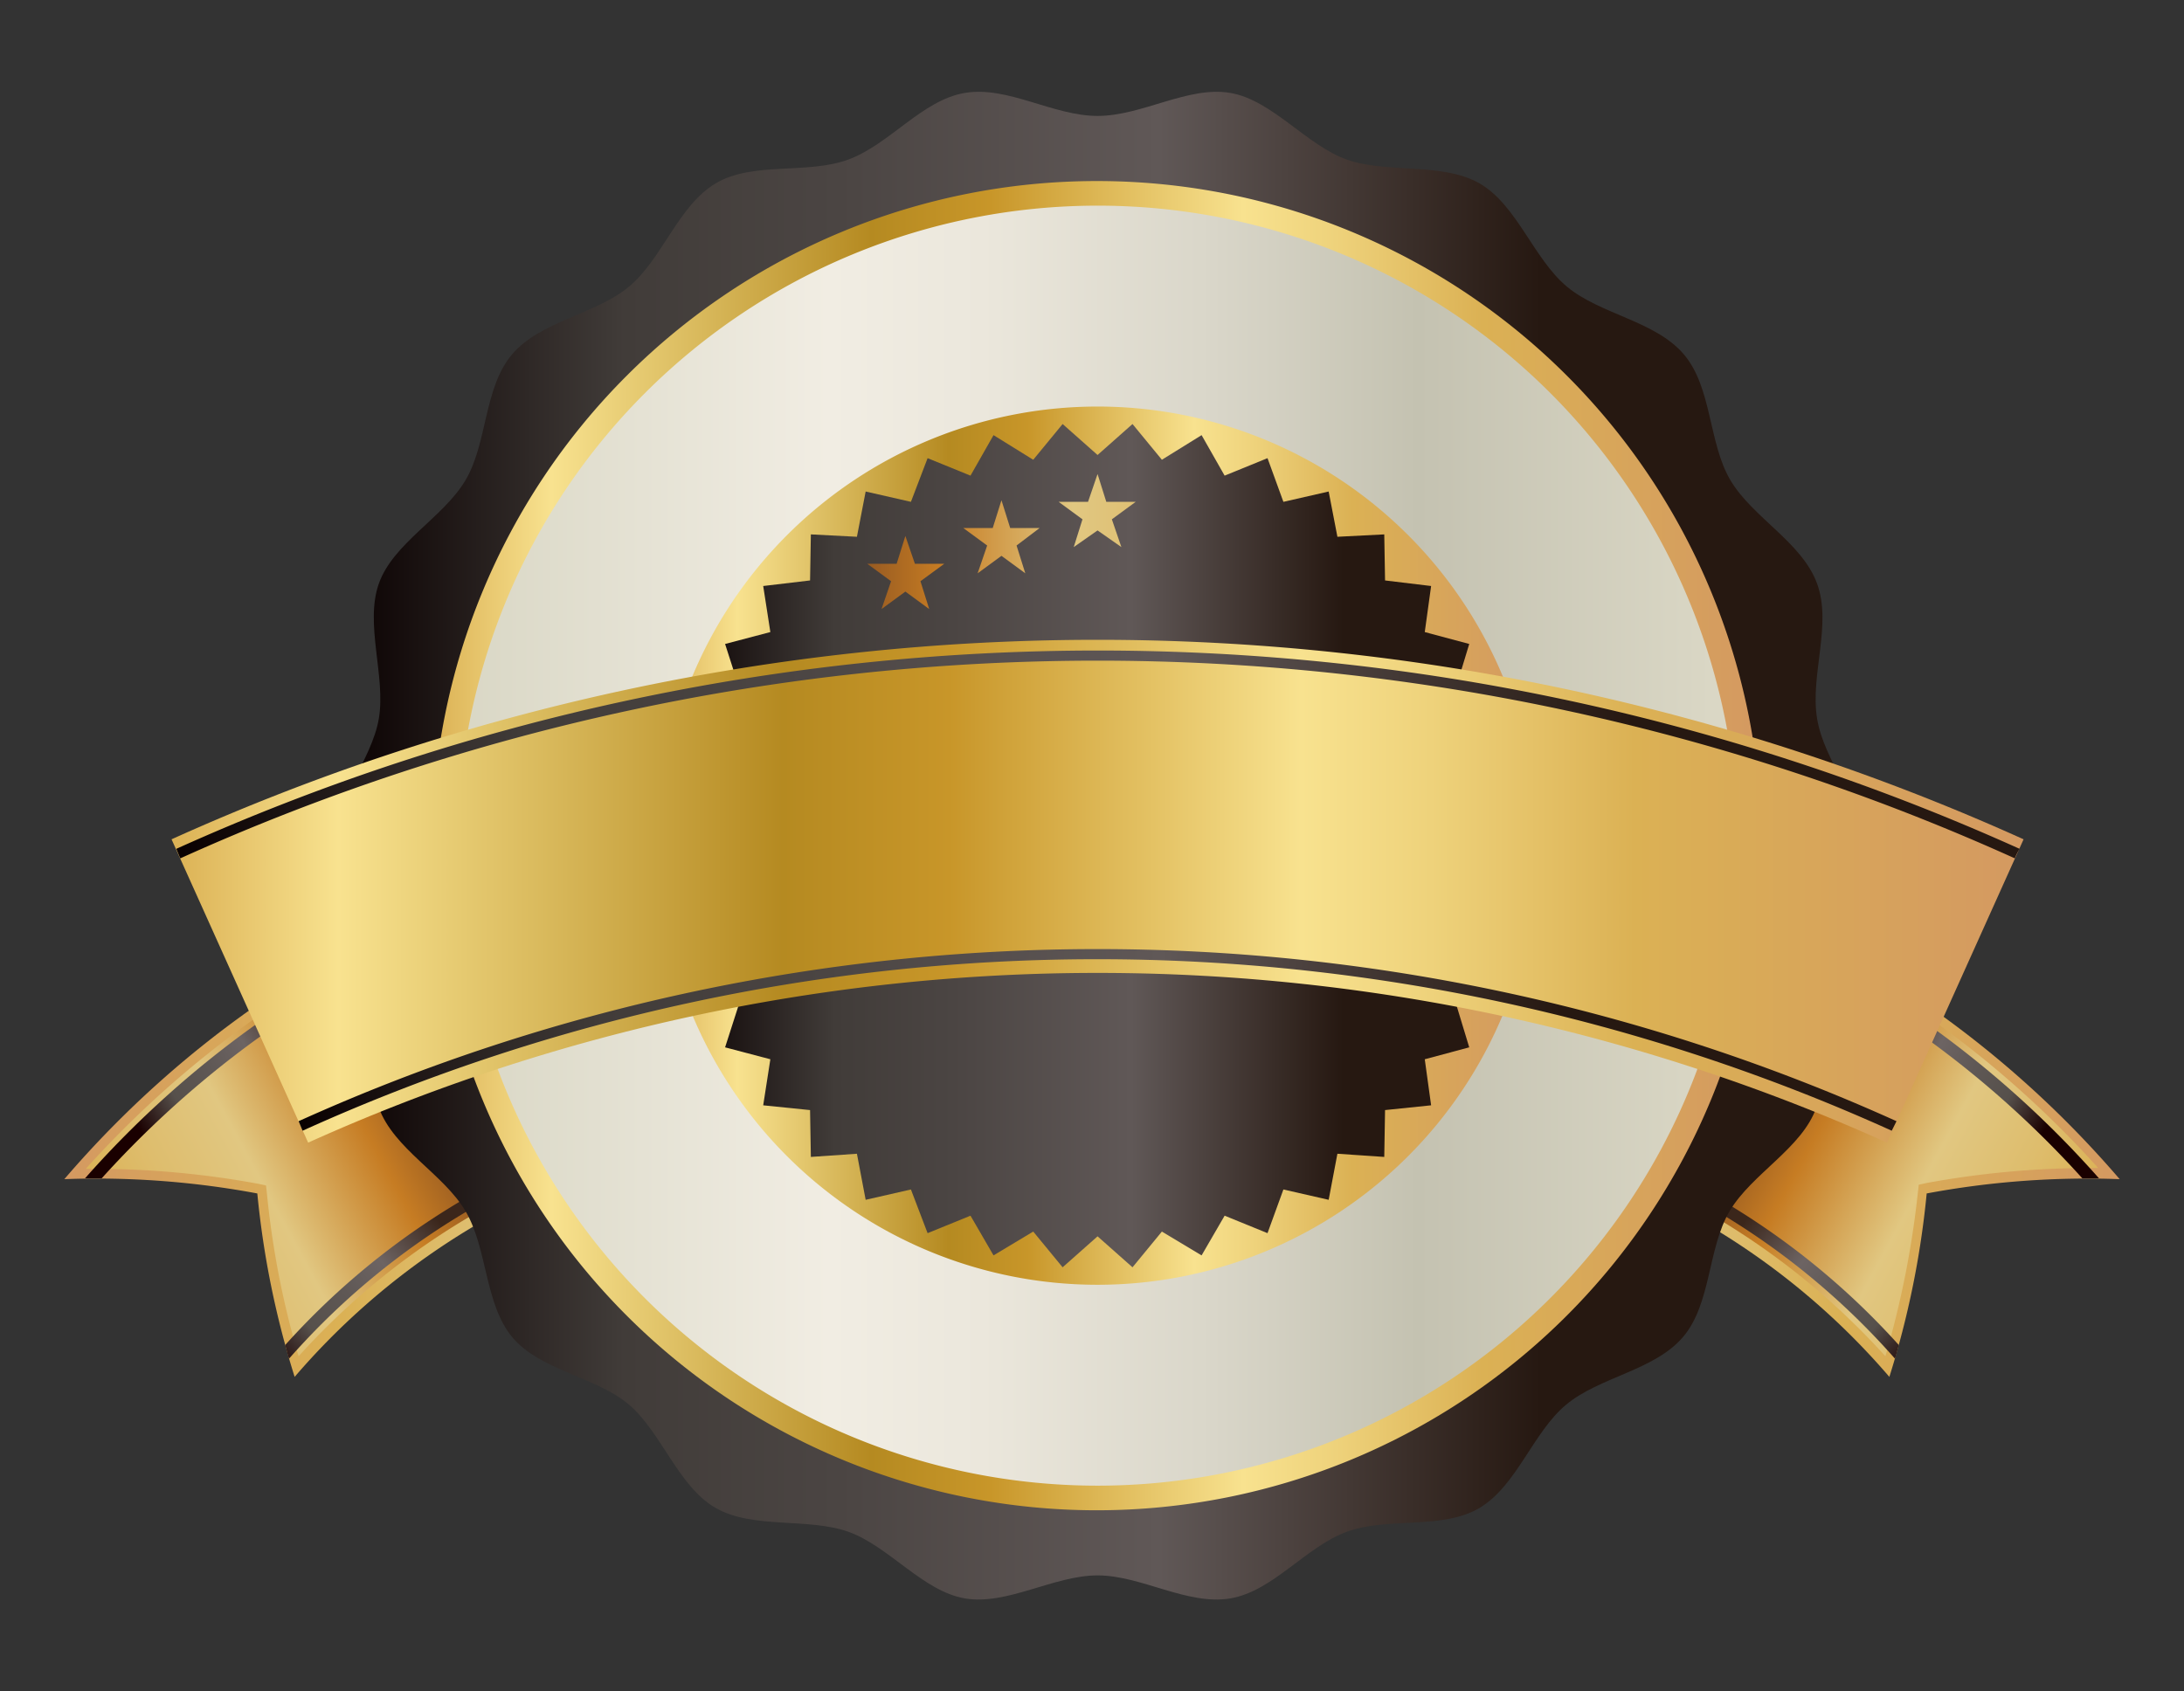 <svg id="Слой_1" data-name="Слой 1" xmlns="http://www.w3.org/2000/svg" xmlns:xlink="http://www.w3.org/1999/xlink" viewBox="0 0 275 213"><rect x="0" y="0" width="275" height="213" fill="#333333" stroke="none"/><defs><style>.cls-1{fill:#fff;}.cls-2{fill:#f4f4f3;}.cls-3{fill:#eae8e7;}.cls-4{fill:#dfdddb;}.cls-5{fill:#d5d2cf;}.cls-6{fill:#cac7c3;}.cls-7{fill:#c0bbb7;}.cls-8{fill:#b6b0ac;}.cls-9{fill:#aba5a0;}.cls-10{fill:#a19994;}.cls-11{fill:#968e88;}.cls-12{fill:#8c837c;}.cls-13{fill:#817870;}.cls-14{fill:#776c64;}.cls-15{fill:#6c6158;}.cls-16{fill:url(#Безымянный_градиент);}.cls-17{fill:url(#Безымянный_градиент_2);}.cls-18{fill:url(#Безымянный_градиент_3);}.cls-19{fill:url(#Безымянный_градиент_4);}.cls-20{fill:url(#Безымянный_градиент_5);}.cls-21{fill:url(#Безымянный_градиент_6);}.cls-22{fill:url(#Безымянный_градиент_7);}.cls-23{fill:url(#Безымянный_градиент_8);}.cls-24{fill:url(#Безымянный_градиент_9);}.cls-25{fill:url(#Безымянный_градиент_10);}.cls-26{fill:url(#Безымянный_градиент_11);}.cls-27{fill:url(#Безымянный_градиент_12);}.cls-28{fill:url(#Безымянный_градиент_13);}.cls-29{fill:url(#Безымянный_градиент_14);}.cls-30{fill:url(#Безымянный_градиент_15);}.cls-31{fill:url(#Безымянный_градиент_16);}.cls-32{fill:url(#Безымянный_градиент_19);}.cls-33{fill:url(#Безымянный_градиент_20);}.cls-34{fill:url(#Безымянный_градиент_21);}</style><linearGradient id="Безымянный_градиент" x1="179.75" y1="866.58" x2="304.35" y2="866.58" gradientTransform="translate(-37.45 -728.16)" gradientUnits="userSpaceOnUse"><stop offset="0" stop-color="#dbb154"/><stop offset="0.09" stop-color="#e1c781"/><stop offset="0.17" stop-color="#8e5421"/><stop offset="0.29" stop-color="#c67c23"/><stop offset="0.47" stop-color="#e1c781"/><stop offset="0.6" stop-color="#debd6d"/><stop offset="0.72" stop-color="#dbb154"/><stop offset="1" stop-color="#d49961"/></linearGradient><linearGradient id="Безымянный_градиент_2" x1="241.74" y1="866.65" x2="313.18" y2="905.31" xlink:href="#Безымянный_градиент"/><linearGradient id="Безымянный_градиент_3" x1="288.25" y1="881.61" x2="261.42" y2="865.66" gradientTransform="translate(-37.45 -728.16)" gradientUnits="userSpaceOnUse"><stop offset="0" stop-color="#1a0000"/><stop offset="0.19" stop-color="#56504b"/><stop offset="0.37" stop-color="#5f5855"/><stop offset="0.54" stop-color="#6d6463"/><stop offset="0.79" stop-color="#3b261b"/></linearGradient><linearGradient id="Безымянный_градиент_4" x1="265.72" y1="913.86" x2="239.64" y2="890.31" xlink:href="#Безымянный_градиент_3"/><linearGradient id="Безымянный_градиент_5" x1="4085.21" y1="866.58" x2="4209.71" y2="866.58" gradientTransform="matrix(-1, 0, 0, 1, 4217.81, -728.16)" xlink:href="#Безымянный_градиент"/><linearGradient id="Безымянный_градиент_6" x1="4147.05" y1="866.73" x2="4218.49" y2="905.38" gradientTransform="matrix(-1, 0, 0, 1, 4217.81, -728.16)" xlink:href="#Безымянный_градиент"/><linearGradient id="Безымянный_градиент_7" x1="4193.63" y1="881.6" x2="4166.78" y2="865.65" gradientTransform="matrix(-1, 0, 0, 1, 4217.81, -728.16)" xlink:href="#Безымянный_градиент_3"/><linearGradient id="Безымянный_градиент_8" x1="4171.08" y1="913.85" x2="4145" y2="890.3" gradientTransform="matrix(-1, 0, 0, 1, 4217.81, -728.16)" xlink:href="#Безымянный_градиент_3"/><linearGradient id="Безымянный_градиент_9" x1="79.45" y1="834.65" x2="271.95" y2="834.65" gradientTransform="translate(-37.45 -728.16)" gradientUnits="userSpaceOnUse"><stop offset="0" stop-color="#090000"/><stop offset="0.19" stop-color="#413c39"/><stop offset="0.33" stop-color="#4b4543"/><stop offset="0.54" stop-color="#605857"/><stop offset="0.79" stop-color="#261811"/></linearGradient><linearGradient id="Безымянный_градиент_10" x1="91.85" y1="834.66" x2="259.25" y2="834.66" gradientTransform="translate(-37.45 -728.16)" gradientUnits="userSpaceOnUse"><stop offset="0" stop-color="#dbb154"/><stop offset="0.09" stop-color="#f8e28f"/><stop offset="0.33" stop-color="#b58a21"/><stop offset="0.42" stop-color="#c89629"/><stop offset="0.61" stop-color="#f8e28f"/><stop offset="0.68" stop-color="#eed27b"/><stop offset="0.79" stop-color="#dbb154"/><stop offset="1" stop-color="#d49961"/></linearGradient><linearGradient id="Безымянный_градиент_11" x1="95.05" y1="834.66" x2="256.25" y2="834.66" gradientTransform="translate(-37.45 -728.16)" gradientUnits="userSpaceOnUse"><stop offset="0" stop-color="#d9d7c5"/><stop offset="0.29" stop-color="#f1ede3"/><stop offset="0.41" stop-color="#ebe7dc"/><stop offset="0.59" stop-color="#d9d6c9"/><stop offset="0.75" stop-color="#c4c2b1"/><stop offset="0.98" stop-color="#dad7c5"/></linearGradient><linearGradient id="Безымянный_градиент_12" x1="120.35" y1="834.66" x2="230.95" y2="834.66" xlink:href="#Безымянный_градиент_10"/><linearGradient id="Безымянный_градиент_13" x1="84.9" y1="770.5" x2="191.5" y2="770.5" gradientTransform="translate(0 -664)" xlink:href="#Безымянный_градиент_9"/><linearGradient id="Безымянный_градиент_14" x1="91.7" y1="736.1" x2="183.89" y2="736.1" gradientTransform="translate(0 -664)" xlink:href="#Безымянный_градиент"/><linearGradient id="Безымянный_градиент_15" x1="91.7" y1="731.6" x2="183.89" y2="731.6" gradientTransform="translate(0 -664)" xlink:href="#Безымянный_градиент"/><linearGradient id="Безымянный_градиент_16" x1="91.7" y1="728.3" x2="183.89" y2="728.3" gradientTransform="translate(0 -664)" xlink:href="#Безымянный_градиент"/><linearGradient id="Безымянный_градиент_19" x1="59.05" y1="840.4" x2="292.25" y2="840.4" xlink:href="#Безымянный_градиент_10"/><linearGradient id="Безымянный_градиент_20" x1="59.65" y1="823.17" x2="291.75" y2="823.17" xlink:href="#Безымянный_градиент_9"/><linearGradient id="Безымянный_градиент_21" x1="75.05" y1="859.12" x2="276.25" y2="859.12" xlink:href="#Безымянный_градиент_9"/></defs><title>sp-50</title><path class="cls-1" d="M220.8,153.6c5.5-8.3,3.4-49.5,8.8-57.7-59.9-31.6-123.1-29.6-183,2,5.5,8.3,7.3,47.4,12.8,55.7l.1.2h0l.9,1.4c49.1-25.9,110.2-25.9,159.4,0l.9-1.4h0C220.8,153.8,220.8,153.7,220.8,153.6Z"/><path class="cls-2" d="M220.4,152.7c5.5-8.2,3.8-47.1,9.3-55.4C170.1,65.7,106.5,67.6,47,99.2c5.4,8.3,7.4,45.3,12.9,53.5l.1.2h0l.9,1.4a171.17,171.17,0,0,1,158.4,0l.9-1.4h0Z"/><path class="cls-3" d="M219.9,151.8c5.4-8.3,4.3-44.8,9.7-53-59.2-31.6-123.2-29.9-182.4,1.7,5.4,8.3,7.7,43.1,13.1,51.3l.1.2h0l.9,1.4a169.34,169.34,0,0,1,157.5,0l.9-1.4h0Z"/><path class="cls-4" d="M219.5,150.8c5.4-8.3,4.8-42.4,10.2-50.7-58.9-31.6-123.2-30-182.1,1.6,5.4,8.3,7.8,40.8,13.3,49.1l.1.2h0c.3.4.6.9.9,1.4a167.15,167.15,0,0,1,156.7,0c.3-.5.6-.9.9-1.4h0Z"/><path class="cls-5" d="M219,149.9c5.4-8.3,5.3-40.1,10.6-48.3C171.1,69.8,106.4,71.3,47.8,103c5.4,8.3,8.1,38.6,13.5,46.9a.31.31,0,0,1,.1.2h0l.9,1.4a165.71,165.71,0,0,1,155.7,0l.9-1.4h0Z"/><path class="cls-6" d="M218.6,148.9c5.3-8.3,5.8-37.7,11.1-45.9-58.3-31.6-123.4-30.3-181.6,1.3,5.3,8.3,8.3,36.5,13.6,44.7l.1.2h0c.3.5.6.9.9,1.4a163.91,163.91,0,0,1,154.8,0c.3-.4.6-.9.9-1.4h0Z"/><path class="cls-7" d="M218.1,148c5.3-8.3,6.2-35.4,11.5-43.6-57.9-31.6-123.3-30.5-181.2,1.1,5.3,8.3,8.4,34.2,13.8,42.5l.1.2h0c.3.4.6.9.9,1.4a162.13,162.13,0,0,1,153.9,0c.3-.4.6-.9.9-1.4h0Z"/><path class="cls-8" d="M217.6,147c5.2-8.3,6.8-33,12-41.3-57.5-31.6-123.4-30.6-181,1,5.3,8.3,8.7,32,14,40.3l.1.2h0l.9,1.4a160.35,160.35,0,0,1,153,0c.3-.4.6-.9.9-1.4h0A.35.35,0,0,0,217.6,147Z"/><path class="cls-9" d="M217.2,146.1c5.2-8.3,7.2-30.6,12.4-38.9-57.2-31.6-123.4-30.8-180.6.9,5.2,8.3,8.8,29.8,14.1,38l.1.2h0c.3.4.6.9.9,1.4a158.58,158.58,0,0,1,152.1,0l.9-1.4h0Z"/><path class="cls-10" d="M216.7,145.1c5.1-8.3,7.7-28.3,12.9-36.6-56.8-31.6-123.5-30.8-180.3.8,5.2,8.3,9,27.6,14.3,35.8,0,.1.1.1.1.2h0l.9,1.4a156.83,156.83,0,0,1,151.2,0l.9-1.4h0C216.6,145.3,216.7,145.2,216.7,145.1Z"/><path class="cls-11" d="M216.3,144.1c5.1-8.3,8.2-25.9,13.3-34.2-56.5-31.6-123.5-31-180,.6,5.2,8.3,9.2,25.4,14.5,33.6l.1.2h0l.9,1.4a155.08,155.08,0,0,1,150.3,0l.8-1.4h0A.31.31,0,0,1,216.3,144.1Z"/><path class="cls-12" d="M215.8,143.2c5.1-8.3,8.6-23.6,13.8-31.9-56.2-31.6-123.5-31.2-179.7.4,5.1,8.3,9.5,23.2,14.6,31.4,0,.1.1.1.1.2h0l.8,1.4a153.34,153.34,0,0,1,149.4,0l.8-1.4h0Z"/><path class="cls-13" d="M215.4,142.3c5-8.3,9.1-21.2,14.2-29.5a181.6,181.6,0,0,0-179.4.3c5.1,8.3,9.6,21,14.9,29.2l.1.2h0a6.38,6.38,0,0,1,.8,1.4,151.62,151.62,0,0,1,148.5,0,10,10,0,0,0,.8-1.4h0Z"/><path class="cls-14" d="M214.9,141.3c5-8.3,9.6-18.9,14.7-27.1a181.22,181.22,0,0,0-179.2.1c5.1,8.3,9.8,18.8,15,27l.1.2h0l.8,1.4a149.9,149.9,0,0,1,147.6,0l.8-1.4h0Z"/><path class="cls-15" d="M214.4,140.4c5-8.3,10.1-16.5,15.1-24.8a180,180,0,0,0-178.8,0l15.1,24.8c0,.1.1.1.1.2h0l.8,1.4a148.2,148.2,0,0,1,146.7,0l.8-1.4h0Z"/><path class="cls-16" d="M150.2,143.6a90.93,90.93,0,0,1,87.7,29.8,112.73,112.73,0,0,0,4.7-23.1,110.14,110.14,0,0,1,24.3-1.8,129.08,129.08,0,0,0-124.6-42.3C145,118.6,147.6,131.1,150.2,143.6Z"/><path class="cls-17" d="M237.4,170.8a92.27,92.27,0,0,0-86.1-28.7l-7.3-35a128.1,128.1,0,0,1,120.2,40h-.7a113.92,113.92,0,0,0-21,1.9l-.9.2-.1.9a118.52,118.52,0,0,1-4.1,20.7Z"/><path class="cls-18" d="M262.2,148.4a125.66,125.66,0,0,0-119.1-38.8l-.3-1.5a127.26,127.26,0,0,1,121.5,40.3Z"/><path class="cls-19" d="M238.6,171.1a92.82,92.82,0,0,0-88.8-29.5l-.3-1.5a94.5,94.5,0,0,1,89.6,29.3C238.9,170,238.8,170.6,238.6,171.1Z"/><path class="cls-20" d="M124.8,143.6a90.93,90.93,0,0,0-87.7,29.8,112.73,112.73,0,0,1-4.7-23.1,110.14,110.14,0,0,0-24.3-1.8,129,129,0,0,1,124.5-42.3C130,118.6,127.4,131.1,124.8,143.6Z"/><path class="cls-21" d="M37.6,170.8a110.34,110.34,0,0,1-4-20.6l-.1-.9-.9-.2a113.14,113.14,0,0,0-21-1.9h-.8a128.1,128.1,0,0,1,120.2-40l-7.3,35A92,92,0,0,0,37.6,170.8Z"/><path class="cls-22" d="M12.8,148.4a125.66,125.66,0,0,1,119.1-38.8l.3-1.5A127.26,127.26,0,0,0,10.7,148.4Z"/><path class="cls-23" d="M36.4,171.1a92.82,92.82,0,0,1,88.8-29.5l.3-1.5a94.35,94.35,0,0,0-89.6,29.3C36.1,170,36.2,170.6,36.4,171.1Z"/><path class="cls-24" d="M234.5,106.5c0,5.6-4.8,10.7-5.8,16s1.8,11.9,0,17-8.1,8.3-10.9,13-2.3,11.7-5.9,15.9-10.5,5-14.7,8.5-6.2,10.2-10.9,13-11.5,1.1-16.7,3-9.3,7.5-14.7,8.4-11.2-2.9-16.7-2.9-11.4,3.8-16.7,2.9-9.6-6.6-14.7-8.4-12-.3-16.7-3-6.8-9.5-10.9-13-11.2-4.3-14.7-8.5-3.1-11.2-5.9-15.9-9-7.8-10.9-13,.9-11.5,0-17-5.7-10.4-5.7-16,4.8-10.7,5.7-16-1.8-11.9,0-17,8.1-8.3,10.9-13,2.3-11.7,5.9-15.9,10.5-5,14.7-8.5,6.2-10.2,10.9-13,11.5-1.1,16.7-3,9.3-7.5,14.7-8.4,11.1,2.9,16.7,2.9,11.4-3.8,16.7-2.9,9.6,6.6,14.7,8.4,12,.3,16.7,3,6.8,9.5,11,13,11.1,4.3,14.7,8.5,3.1,11.2,5.9,15.9,9,7.8,10.9,13-.9,11.5,0,17S234.5,100.9,234.5,106.5Z"/><path class="cls-25" d="M221.8,106.5a83.7,83.7,0,1,1-83.7-83.7h0A83.67,83.67,0,0,1,221.8,106.5Z"/><path class="cls-26" d="M218.8,106.5a80.6,80.6,0,1,1-80.6-80.6h0a80.55,80.55,0,0,1,80.6,80.6Z"/><path class="cls-27" d="M193.5,106.5a55.3,55.3,0,1,1-55.3-55.3h0a55.29,55.29,0,0,1,55.3,55.3Z"/><polygon class="cls-28" points="191.5 106.5 187.2 110.6 190.7 115.3 185.9 118.6 188.6 123.8 183.3 126.3 185 131.9 179.4 133.4 180.2 139.2 174.4 139.8 174.3 145.7 168.4 145.3 167.3 151.1 161.6 149.8 159.6 155.3 154.2 153.1 151.3 158.1 146.3 155.1 142.6 159.6 138.2 155.7 133.8 159.6 130.1 155.1 125.1 158.1 122.2 153.1 116.8 155.3 114.7 149.8 109 151.1 107.9 145.3 102.1 145.7 102 139.8 96.1 139.2 97 133.4 91.3 131.9 93.1 126.3 87.8 123.8 90.4 118.6 85.6 115.3 89.1 110.6 84.9 106.5 89.1 102.4 85.6 97.7 90.4 94.4 87.8 89.2 93.1 86.7 91.3 81.1 97 79.6 96.1 73.8 102 73.1 102.1 67.3 107.9 67.6 109 61.9 114.7 63.2 116.8 57.7 122.2 59.9 125.1 54.8 130.1 57.9 133.8 53.4 138.2 57.3 142.6 53.4 146.3 57.9 151.3 54.8 154.2 59.9 159.6 57.7 161.6 63.2 167.3 61.9 168.4 67.6 174.3 67.3 174.4 73.1 180.2 73.8 179.4 79.6 185 81.1 183.3 86.7 188.6 89.2 185.9 94.4 190.7 97.7 187.2 102.4 191.5 106.5"/><polygon class="cls-29" points="114 67.5 115.2 71 118.9 71 115.9 73.2 117 76.7 114 74.5 111 76.7 112.2 73.2 109.2 71 112.9 71 114 67.5"/><polygon class="cls-30" points="126.1 63 127.2 66.5 130.9 66.5 128 68.7 129.1 72.2 126.1 70 123.1 72.2 124.3 68.7 121.3 66.5 125 66.5 126.1 63"/><polygon class="cls-31" points="138.2 59.7 139.3 63.2 143 63.2 140 65.4 141.2 68.9 138.2 66.8 135.2 68.9 136.3 65.4 133.3 63.2 137 63.2 138.2 59.7"/><polygon class="cls-30" points="150.2 63 151.4 66.5 155.1 66.5 152.1 68.7 153.2 72.2 150.2 70 147.3 72.2 148.4 68.7 145.4 66.5 149.1 66.5 150.2 63"/><polygon class="cls-29" points="162.3 67.5 163.5 71 167.2 71 164.2 73.2 165.3 76.7 162.3 74.5 159.3 76.7 160.5 73.2 157.5 71 161.2 71 162.3 67.5"/><path class="cls-32" d="M237.6,143.9a241.81,241.81,0,0,0-198.8,0L21.6,105.7a283.12,283.12,0,0,1,233.2,0Z"/><path class="cls-33" d="M253.7,108.1a280.33,280.33,0,0,0-231,0l-.5-1.2a282.11,282.11,0,0,1,232.1,0A6.72,6.72,0,0,0,253.7,108.1Z"/><path class="cls-34" d="M238.2,142.4a242.51,242.51,0,0,0-200.1,0l-.5-1.2a244.29,244.29,0,0,1,201.2,0Z"/></svg>
